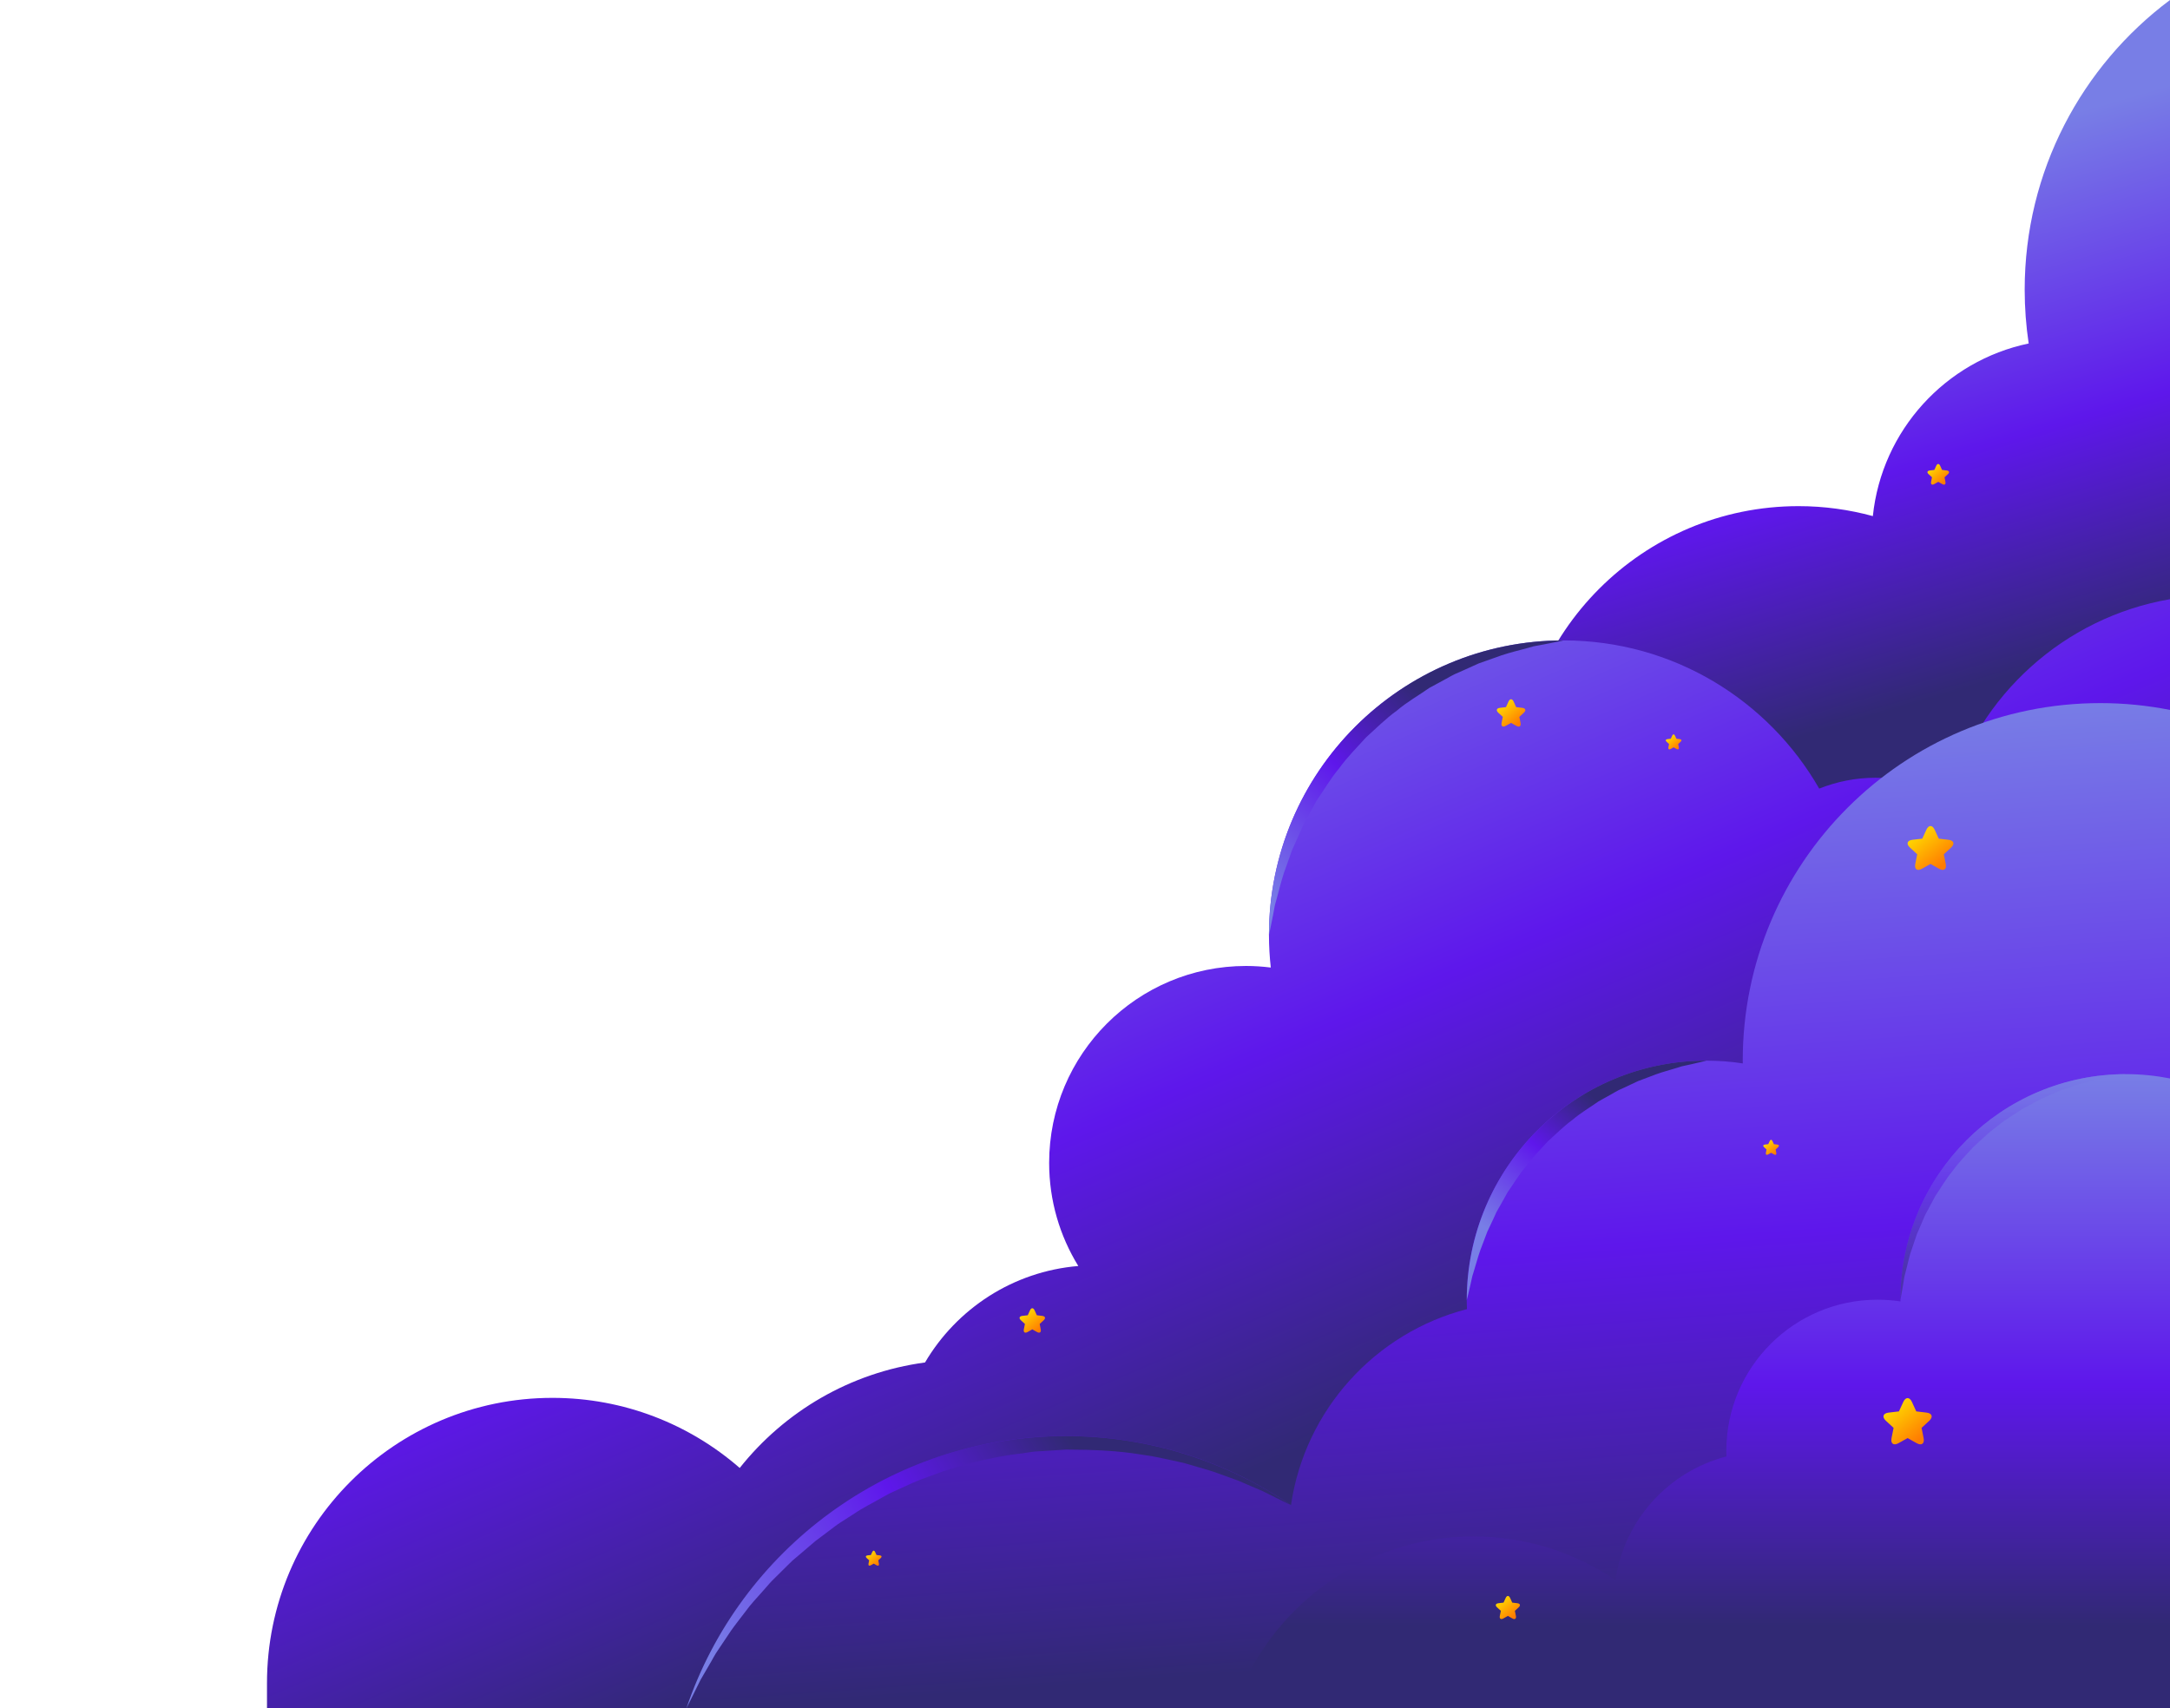 <?xml version="1.0" encoding="UTF-8"?>
<svg xmlns="http://www.w3.org/2000/svg" xmlns:xlink="http://www.w3.org/1999/xlink" viewBox="0 0 629.56 495.67">
  <defs>
    <style>
      .cls-1 {
        fill: url(#linear-gradient-2);
      }

      .cls-2 {
        fill: url(#linear-gradient-6);
      }

      .cls-3 {
        isolation: isolate;
      }

      .cls-4 {
        fill: url(#Degradado_sin_nombre_127-8);
        mix-blend-mode: overlay;
        opacity: .5;
      }

      .cls-5 {
        fill: url(#Degradado_sin_nombre_127-5);
      }

      .cls-6 {
        fill: url(#Degradado_sin_nombre_127-2);
      }

      .cls-7 {
        fill: url(#Degradado_sin_nombre_127-3);
      }

      .cls-8 {
        fill: url(#Degradado_sin_nombre_127-7);
      }

      .cls-9 {
        fill: url(#linear-gradient-5);
      }

      .cls-10 {
        fill: none;
      }

      .cls-11 {
        fill: url(#linear-gradient-7);
      }

      .cls-12 {
        fill: url(#linear-gradient-9);
      }

      .cls-13 {
        fill: url(#Degradado_sin_nombre_127-6);
      }

      .cls-14 {
        fill: url(#linear-gradient-3);
      }

      .cls-15 {
        fill: url(#linear-gradient);
      }

      .cls-16 {
        fill: url(#linear-gradient-4);
      }

      .cls-17 {
        fill: url(#linear-gradient-8);
      }

      .cls-18 {
        fill: url(#Degradado_sin_nombre_127);
      }

      .cls-19 {
        fill: url(#Degradado_sin_nombre_127-4);
      }
    </style>
    <linearGradient id="Degradado_sin_nombre_127" data-name="Degradado sin nombre 127" x1="516.5" y1="57.58" x2="565.4" y2="224.96" gradientUnits="userSpaceOnUse">
      <stop offset="0" stop-color="#787ee6"/>
      <stop offset=".49" stop-color="#5e17eb"/>
      <stop offset=".87" stop-color="#312974"/>
    </linearGradient>
    <linearGradient id="Degradado_sin_nombre_127-2" data-name="Degradado sin nombre 127" x1="289.04" y1="184.2" x2="403.14" y2="450.68" xlink:href="#Degradado_sin_nombre_127"/>
    <linearGradient id="Degradado_sin_nombre_127-3" data-name="Degradado sin nombre 127" x1="404.57" y1="216.3" x2="426.65" y2="520.32" xlink:href="#Degradado_sin_nombre_127"/>
    <linearGradient id="Degradado_sin_nombre_127-4" data-name="Degradado sin nombre 127" x1="364.85" y1="258.68" x2="424.84" y2="196.85" xlink:href="#Degradado_sin_nombre_127"/>
    <linearGradient id="Degradado_sin_nombre_127-5" data-name="Degradado sin nombre 127" x1="212.25" y1="490.68" x2="334.08" y2="422.59" xlink:href="#Degradado_sin_nombre_127"/>
    <linearGradient id="Degradado_sin_nombre_127-6" data-name="Degradado sin nombre 127" x1="435.14" y1="359.84" x2="471.58" y2="316.41" xlink:href="#Degradado_sin_nombre_127"/>
    <linearGradient id="Degradado_sin_nombre_127-7" data-name="Degradado sin nombre 127" x1="493.79" y1="311.67" x2="493.79" y2="495.67" xlink:href="#Degradado_sin_nombre_127"/>
    <linearGradient id="Degradado_sin_nombre_127-8" data-name="Degradado sin nombre 127" x1="584.09" y1="311.67" x2="584.09" y2="377.13" xlink:href="#Degradado_sin_nombre_127"/>
    <linearGradient id="linear-gradient" x1="296.51" y1="379.9" x2="301.38" y2="385.88" gradientUnits="userSpaceOnUse">
      <stop offset="0" stop-color="#ffe601"/>
      <stop offset="1" stop-color="#ff7c01"/>
    </linearGradient>
    <linearGradient id="linear-gradient-2" x1="547.79" y1="406.24" x2="557.03" y2="417.59" xlink:href="#linear-gradient"/>
    <linearGradient id="linear-gradient-3" x1="434.65" y1="463.37" x2="439.28" y2="469.04" xlink:href="#linear-gradient"/>
    <linearGradient id="linear-gradient-4" x1="251.65" y1="450.13" x2="254.64" y2="453.81" xlink:href="#linear-gradient"/>
    <linearGradient id="linear-gradient-5" x1="483.72" y1="213.28" x2="486.71" y2="216.96" xlink:href="#linear-gradient"/>
    <linearGradient id="linear-gradient-6" x1="512" y1="330.92" x2="515" y2="334.6" xlink:href="#linear-gradient"/>
    <linearGradient id="linear-gradient-7" x1="435.06" y1="203.24" x2="440.52" y2="209.94" xlink:href="#linear-gradient"/>
    <linearGradient id="linear-gradient-8" x1="559.79" y1="134.88" x2="563.92" y2="139.94" xlink:href="#linear-gradient"/>
    <linearGradient id="linear-gradient-9" x1="554.73" y1="240.21" x2="563.51" y2="250.99" xlink:href="#linear-gradient"/>
  </defs>
  <g class="cls-3">
    <g id="Capa_2" data-name="Capa 2">
      <g id="Capa_19" data-name="Capa 19">
        <g>
          <path class="cls-18" d="M629.56,0c-25.59,19.12-42.16,49.65-42.16,84.05,0,5.3,.4,10.52,1.16,15.61-24.09,5.04-42.61,25.19-45.21,50.09-6.87-1.87-14.09-2.89-21.55-2.89-45.16,0-81.77,36.61-81.77,81.77s36.61,81.77,81.77,81.77c23.1,0,43.94-9.59,58.82-24.99h48.94V0Z"/>
          <path class="cls-6" d="M629.56,495.67V173.86c-30.73,5.29-55.53,27.89-64.03,57.4-6.35-3.55-13.65-5.59-21.44-5.59-5.76,0-11.25,1.14-16.3,3.15-14.74-25.69-42.42-43-74.16-43-47.21,0-85.48,38.27-85.48,85.48,0,3.19,.19,6.34,.53,9.44-2.35-.29-4.73-.46-7.16-.46-31.56,0-57.14,25.58-57.14,57.14,0,10.97,3.1,21.22,8.46,29.92-18.97,1.58-35.3,12.42-44.47,27.99-21.72,2.92-40.77,14.25-53.76,30.61-14.54-12.66-33.53-20.34-54.33-20.34-45.74,0-82.82,37.08-82.82,82.81v7.25H629.56Z"/>
          <path class="cls-7" d="M629.56,495.67V205.99c-6.54-1.29-13.29-1.98-20.21-1.98-57.3,0-103.75,46.45-103.75,103.75,0,.27,.02,.53,.02,.8-3.45-.53-6.98-.8-10.58-.8-38.4,0-69.52,31.13-69.52,69.52,0,.86,.03,1.72,.07,2.57-26.62,6.88-47.01,29.22-51.05,56.86-18.61-12.65-41.08-20.05-65.28-20.05-51.18,0-94.6,33.08-110.13,79h430.44Z"/>
          <path class="cls-19" d="M368.15,271.3s.49-2.11,1.17-5.7c.17-.9,.35-1.88,.55-2.96,.32-1.06,.61-2.21,.94-3.43,.64-2.44,1.33-5.17,2.44-8.04,.51-1.44,1.04-2.94,1.59-4.48,.67-1.49,1.37-3.04,2.09-4.63,.34-.79,.7-1.6,1.05-2.41,.38-.8,.86-1.57,1.29-2.37,.86-1.59,1.75-3.21,2.64-4.87,2.15-3.09,4.05-6.46,6.6-9.47,2.3-3.19,5.12-6.01,7.79-8.96,2.96-2.66,5.77-5.5,8.96-7.79,3-2.56,6.38-4.45,9.46-6.61,1.65-.9,3.28-1.78,4.87-2.64,.8-.43,1.57-.91,2.37-1.29,.81-.36,1.62-.71,2.41-1.06,1.59-.72,3.13-1.42,4.63-2.09,1.55-.55,3.05-1.08,4.49-1.59,2.89-1.11,5.57-1.79,8-2.43,1.21-.33,2.35-.62,3.41-.94,1.1-.2,2.1-.39,3.02-.56,3.64-.67,5.71-1.16,5.71-1.16-47.21,0-85.48,38.27-85.48,85.48Z"/>
          <path class="cls-5" d="M205.65,483.27c.93-1.49,1.71-3.2,2.9-4.84,1.12-1.67,2.31-3.44,3.56-5.31,1.3-1.84,2.78-3.68,4.26-5.64,1.42-2,3.22-3.84,4.95-5.82,.9-.97,1.72-2.03,2.67-3,.97-.96,1.95-1.93,2.94-2.91,1-.98,1.98-1.99,3.02-2.97,1.09-.93,2.2-1.87,3.31-2.81,1.13-.93,2.21-1.93,3.37-2.87,1.19-.89,2.39-1.8,3.61-2.71,1.23-.89,2.39-1.89,3.7-2.7,1.3-.83,2.6-1.66,3.91-2.5,2.57-1.76,5.42-3.13,8.16-4.72l2.09-1.15,2.17-.99c1.45-.66,2.9-1.33,4.36-2,2.93-1.3,6.01-2.26,9-3.42,3.06-.96,6.15-1.88,9.23-2.74,3.13-.62,6.27-1.42,9.36-1.9,1.54-.2,3.08-.41,4.61-.61,1.54-.21,3-.52,4.66-.56,1.61-.1,3.21-.2,4.8-.3l2.37-.15,.59-.04h.09s.04,0,.04,0h.29s1.14,.02,1.14,.02c6.06,0,11.94,.28,17.48,1,2.75,.46,5.47,.74,8.04,1.31,2.57,.57,5.09,1.05,7.47,1.65,2.36,.69,4.63,1.35,6.78,1.97,2.15,.65,4.13,1.46,6.04,2.11,.95,.35,1.87,.68,2.75,1,.86,.37,1.68,.74,2.48,1.08,1.61,.69,3.08,1.32,4.42,1.89,5.26,2.61,8.27,4.1,8.27,4.1-18.61-12.65-41.08-20.05-65.28-20.05-51.18,0-94.6,33.08-110.13,79,0,0,1.56-3.02,4.1-8.24,.73-1.26,1.54-2.65,2.42-4.17Z"/>
          <path class="cls-13" d="M425.52,377.28s.47-1.71,1.11-4.63c.16-.73,.33-1.53,.53-2.4,.29-.86,.54-1.78,.84-2.77,.58-1.97,1.19-4.16,2.13-6.47,.44-1.15,.89-2.36,1.36-3.6,.57-1.2,1.15-2.43,1.75-3.71,.29-.63,.58-1.28,.88-1.93,.32-.64,.71-1.26,1.07-1.9,.74-1.26,1.43-2.58,2.17-3.89,1.76-2.47,3.31-5.17,5.37-7.57,1.86-2.55,4.13-4.81,6.28-7.18,2.37-2.14,4.62-4.42,7.18-6.28,2.4-2.07,5.1-3.61,7.57-5.37,1.32-.74,2.62-1.47,3.89-2.17,.64-.36,1.26-.75,1.9-1.07,.65-.3,1.29-.59,1.93-.88,1.27-.6,2.51-1.19,3.71-1.75,1.24-.47,2.45-.93,3.6-1.36,2.33-.94,4.47-1.55,6.43-2.12,.97-.3,1.9-.55,2.75-.84,.89-.19,1.71-.37,2.45-.53,2.96-.64,4.64-1.11,4.64-1.11-38.4,0-69.52,31.13-69.52,69.52Z"/>
          <g>
            <path class="cls-8" d="M629.56,495.67v-182.75c-4.12-.81-8.38-1.25-12.75-1.25-36.15,0-65.45,29.3-65.45,65.45,0,.17,.01,.34,.01,.5-2.18-.33-4.41-.5-6.67-.5-24.22,0-43.86,19.64-43.86,43.86,0,.54,.02,1.08,.04,1.62-16.79,4.34-29.66,18.43-32.21,35.87-11.74-7.98-25.92-12.65-41.18-12.65-32.28,0-59.68,20.87-69.48,49.84h271.55Z"/>
            <path class="cls-4" d="M610.12,312.82c-.82,.23-1.7,.43-2.63,.67-.93,.23-1.92,.47-2.96,.73-1.04,.23-2.1,.67-3.22,1.02-1.11,.37-2.27,.76-3.47,1.17-1.16,.52-2.36,1.02-3.59,1.55-.61,.26-1.24,.53-1.87,.79-.62,.29-1.22,.65-1.83,.98-1.22,.68-2.49,1.33-3.77,2.01-2.4,1.64-5.02,3.09-7.34,5.06-2.47,1.76-4.65,3.95-6.94,6.01-2.06,2.29-4.24,4.46-6,6.94-1.96,2.33-3.42,4.94-5.06,7.34-.68,1.28-1.33,2.55-2.01,3.77-.33,.62-.69,1.22-.98,1.83-.27,.63-.53,1.25-.79,1.87-.53,1.23-1.05,2.43-1.55,3.59-.4,1.2-.79,2.36-1.17,3.47-.35,1.12-.79,2.18-1.03,3.23-.26,1.05-.5,2.04-.74,2.98-.24,.94-.44,1.82-.67,2.64-.13,.83-.26,1.59-.37,2.28-.45,2.76-.78,4.37-.78,4.37,0-36.15,29.3-65.45,65.45-65.45,0,0-1.59,.32-4.38,.77-.7,.11-1.47,.24-2.31,.37Z"/>
          </g>
          <path class="cls-15" d="M302.39,381.82l-1.58-.19-.66-1.44c-.36-.79-.96-.79-1.32,0l-.66,1.44-1.58,.19c-.87,.1-1.05,.67-.41,1.26l1.17,1.08-.31,1.56c-.17,.86,.31,1.21,1.07,.78h0s1.38-.78,1.38-.78l1.38,.78s0,0,0,0c.76,.43,1.24,.08,1.07-.78l-.31-1.56,1.17-1.08c.64-.59,.46-1.16-.41-1.26Z"/>
          <path class="cls-1" d="M558.94,409.88l-2.99-.35-1.26-2.74c-.69-1.5-1.82-1.5-2.51,0l-1.26,2.74-2.99,.35c-1.64,.19-1.99,1.27-.77,2.39l2.21,2.04-.59,2.95c-.33,1.62,.59,2.29,2.03,1.48h0s2.62-1.47,2.62-1.47l2.62,1.47s0,0,0,0c1.44,.81,2.36,.15,2.03-1.48l-.59-2.95,2.21-2.04c1.21-1.12,.87-2.19-.77-2.39Z"/>
          <path class="cls-14" d="M440.23,465.19l-1.5-.18-.63-1.37c-.35-.75-.91-.75-1.26,0l-.63,1.37-1.5,.18c-.82,.1-.99,.63-.39,1.19l1.11,1.02-.3,1.47c-.16,.81,.29,1.14,1.02,.74h0s1.31-.74,1.31-.74l1.31,.74s0,0,0,0c.72,.41,1.18,.07,1.02-.74l-.3-1.47,1.11-1.02c.61-.56,.43-1.1-.39-1.19Z"/>
          <path class="cls-16" d="M255.26,451.31l-.97-.11-.41-.89c-.22-.49-.59-.49-.81,0l-.41,.89-.97,.11c-.53,.06-.64,.41-.25,.77l.72,.66-.19,.96c-.11,.53,.19,.74,.66,.48h0s.85-.48,.85-.48l.85,.48s0,0,0,0c.47,.26,.76,.05,.66-.48l-.19-.96,.72-.66c.39-.36,.28-.71-.25-.77Z"/>
          <path class="cls-9" d="M487.33,214.46l-.97-.11-.41-.89c-.22-.49-.59-.49-.81,0l-.41,.89-.97,.11c-.53,.06-.64,.41-.25,.77l.72,.66-.19,.96c-.11,.53,.19,.74,.66,.48h0s.85-.48,.85-.48l.85,.48s0,0,0,0c.47,.26,.76,.05,.66-.48l-.19-.96,.72-.66c.39-.36,.28-.71-.25-.77Z"/>
          <path class="cls-2" d="M515.61,332.1l-.97-.11-.41-.89c-.22-.49-.59-.49-.81,0l-.41,.89-.97,.11c-.53,.06-.64,.41-.25,.77l.72,.66-.19,.96c-.11,.53,.19,.74,.66,.48h0s.85-.48,.85-.48l.85,.48s0,0,0,0c.47,.26,.76,.05,.66-.48l-.19-.96,.72-.66c.39-.36,.28-.71-.25-.77Z"/>
          <path class="cls-11" d="M441.64,205.39l-1.77-.21-.74-1.62c-.41-.89-1.07-.89-1.48,0l-.74,1.62-1.77,.21c-.97,.11-1.17,.75-.46,1.41l1.31,1.21-.35,1.74c-.19,.96,.35,1.35,1.2,.87h0s1.55-.87,1.55-.87l1.55,.87s0,0,0,0c.85,.48,1.39,.09,1.2-.87l-.35-1.74,1.31-1.21c.72-.66,.51-1.3-.46-1.41Z"/>
          <path class="cls-17" d="M564.76,136.51l-1.33-.16-.56-1.22c-.31-.67-.81-.67-1.12,0l-.56,1.22-1.33,.16c-.73,.09-.89,.57-.34,1.07l.99,.91-.26,1.32c-.15,.72,.26,1.02,.91,.66h0s1.17-.66,1.17-.66l1.17,.66s0,0,0,0c.64,.36,1.05,.07,.91-.66l-.26-1.32,.99-.91c.54-.5,.39-.98-.35-1.07Z"/>
          <path class="cls-12" d="M565.32,243.67l-2.84-.33-1.2-2.6c-.66-1.42-1.73-1.42-2.39,0l-1.2,2.6-2.84,.33c-1.56,.18-1.89,1.2-.73,2.27l2.1,1.94-.56,2.8c-.31,1.54,.56,2.17,1.93,1.4h0s2.49-1.4,2.49-1.4l2.49,1.4s0,0,0,0c1.37,.77,2.24,.14,1.93-1.4l-.56-2.8,2.1-1.94c1.15-1.07,.82-2.09-.74-2.27Z"/>
          <rect class="cls-10" y="97.99" width="583" height="397.68"/>
        </g>
      </g>
    </g>
  </g>
</svg>